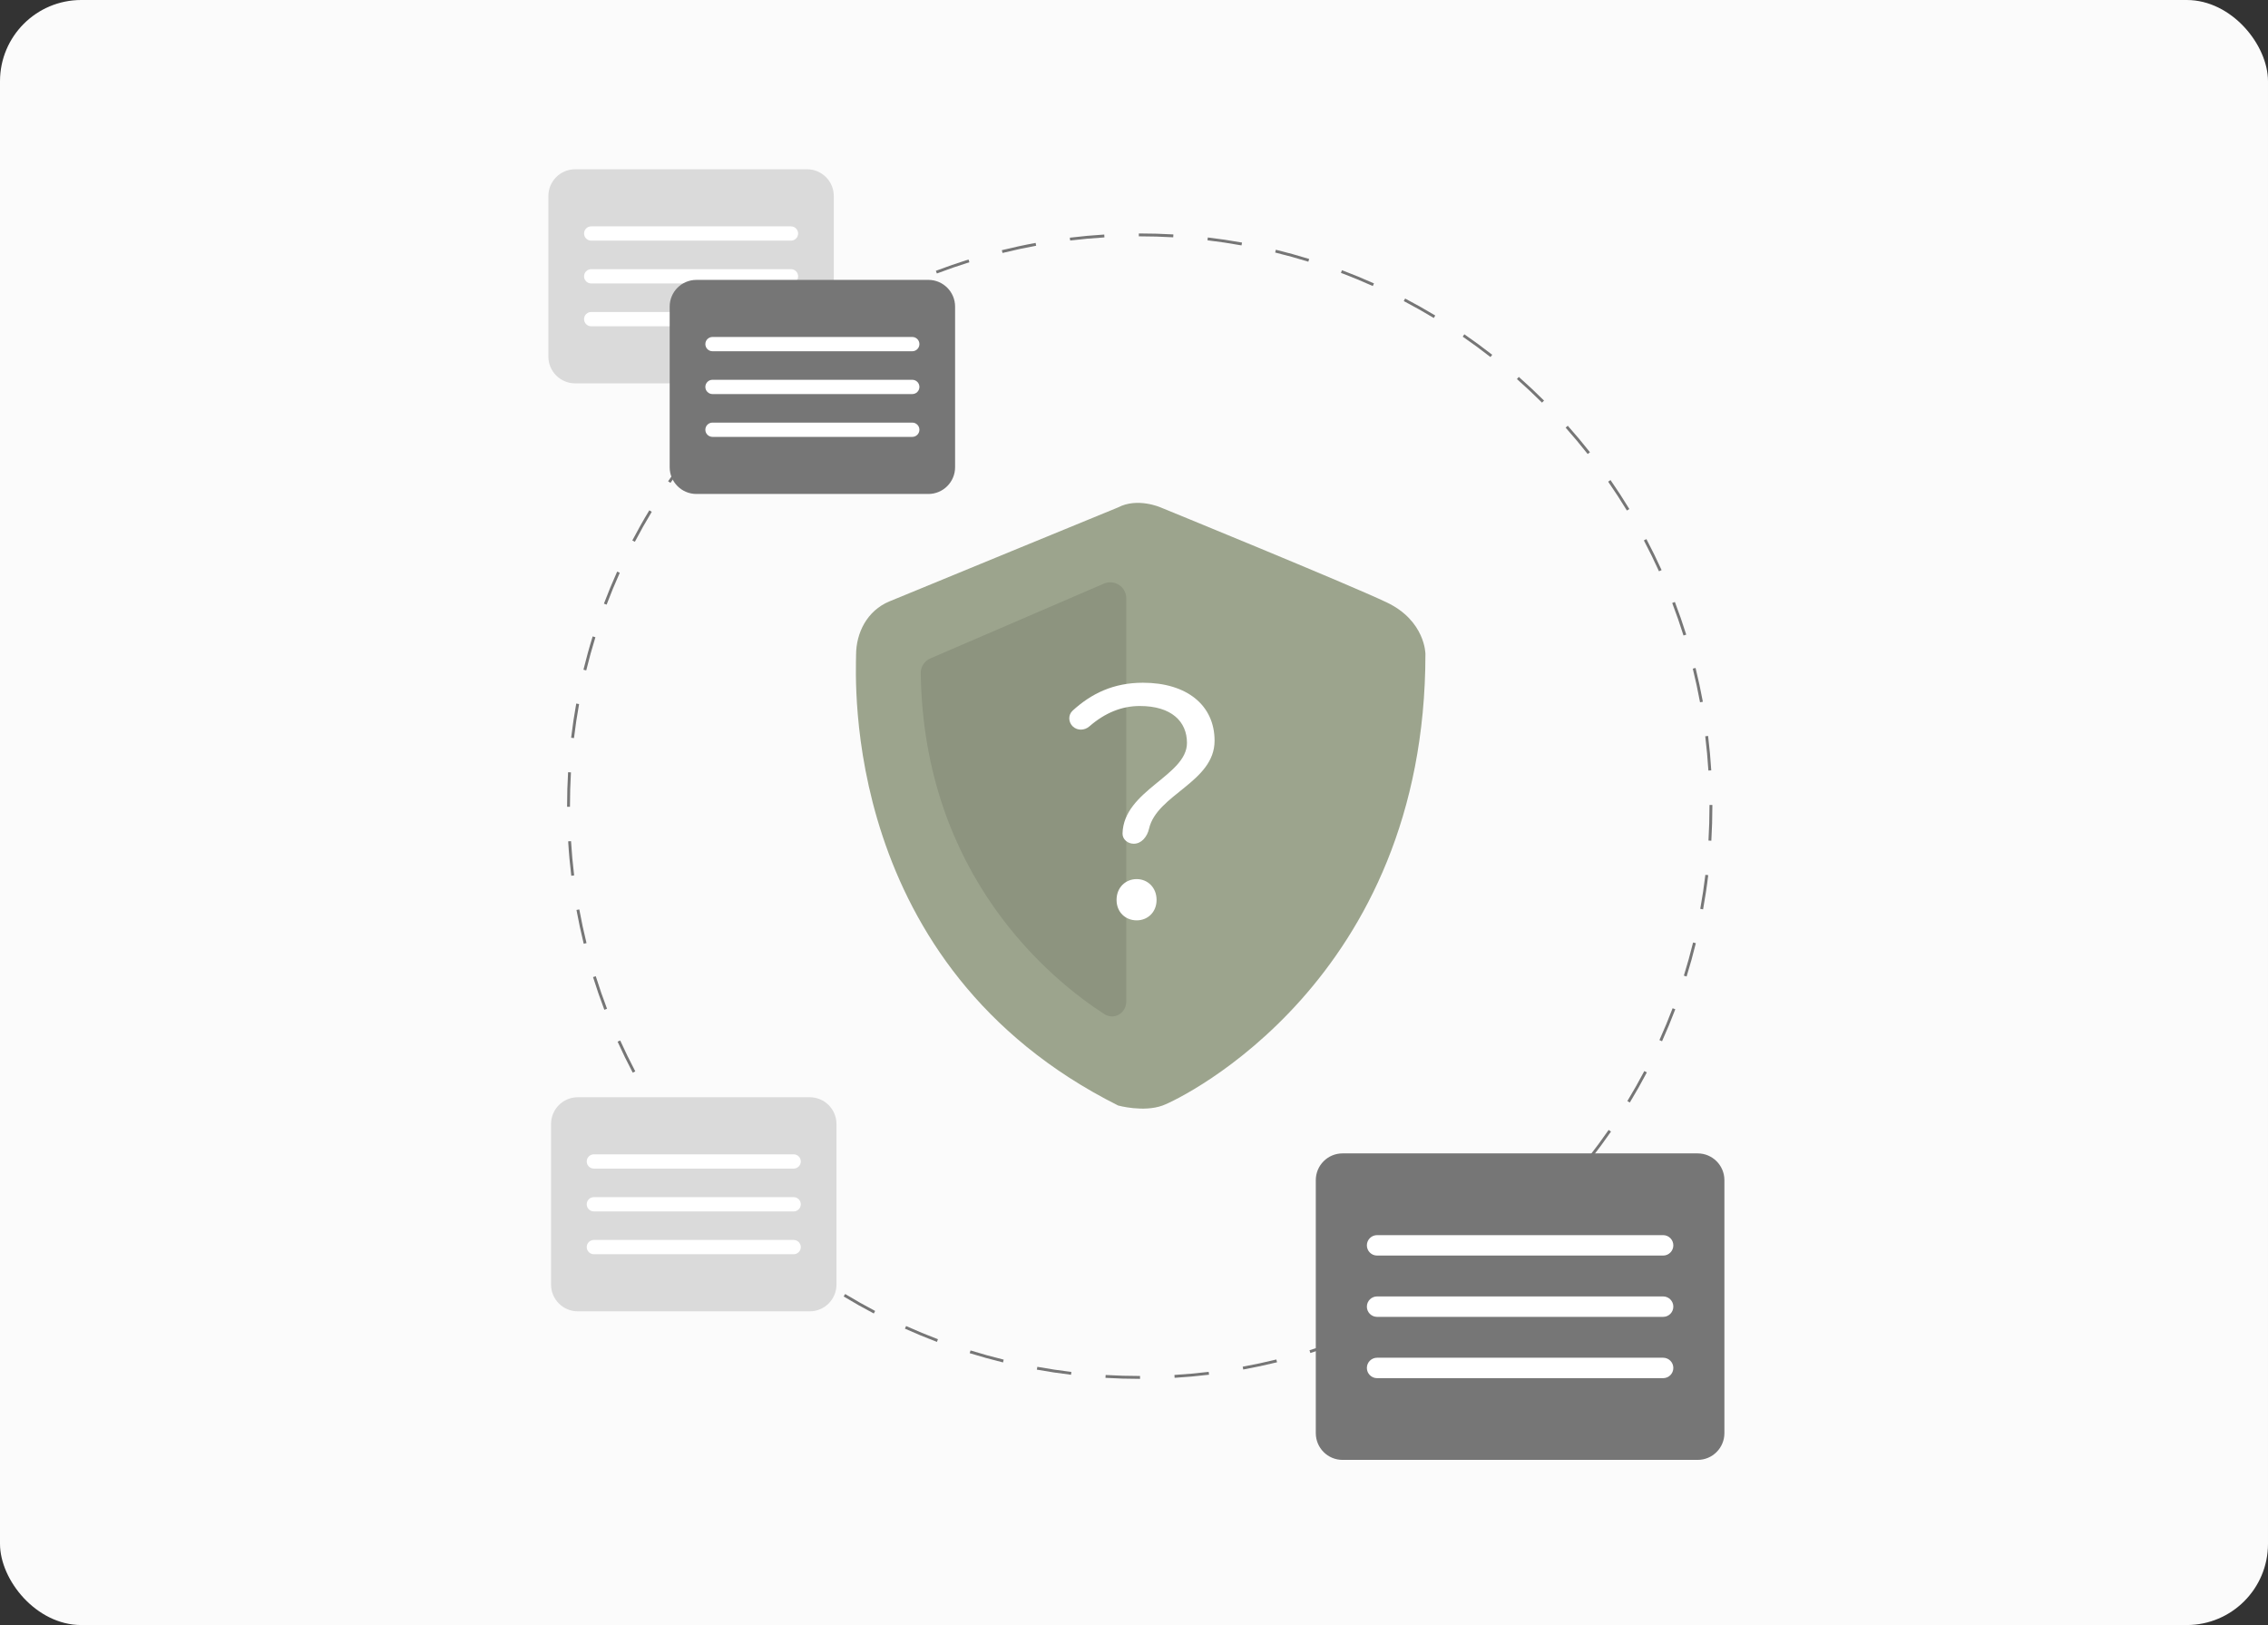 <svg xmlns="http://www.w3.org/2000/svg" width="335" height="240" fill="none" viewBox="0 0 335 240">
    <rect x="0" y="0" width="335" height="240" fill="#333333" stroke="none"/>
    <rect width="335" height="240" fill="#FBFBFB" rx="12"/>
    <path fill="#767676" d="M168.391 203.642h-.045c-1.682 0-3.384-.05-5.06-.149l.025-.423c1.668.098 3.362.148 5.035.148h.045v.424zm5.106-.155l-.025-.423c1.685-.101 3.388-.254 5.061-.456l.051.42c-1.682.204-3.393.358-5.085.459h-.002zm-15.298-.448c-1.684-.201-3.384-.456-5.051-.759l.076-.417c1.659.301 3.35.555 5.025.756l-.05.42zm25.435-.775l-.077-.418c1.66-.302 3.332-.661 4.969-1.064l.102.412c-1.645.405-3.326.765-4.995 1.069l.001.001zm-35.481-1.049c-1.647-.403-3.303-.863-4.922-1.365l.126-.405c1.611.5 3.258.957 4.897 1.358l-.101.412zm45.395-1.393l-.126-.405c1.608-.501 3.223-1.059 4.802-1.659l.151.397c-1.586.603-3.211 1.164-4.827 1.668v-.001zm-55.156-1.638c-1.586-.601-3.177-1.259-4.727-1.957l.174-.387c1.542.695 3.124 1.349 4.703 1.947l-.15.397zm64.694-1.984l-.175-.387c1.536-.691 3.071-1.441 4.562-2.226l.197.375c-1.499.79-3.041 1.543-4.584 2.239v-.001zm-74.019-2.213c-1.504-.79-3.002-1.636-4.453-2.514l.22-.362c1.443.874 2.934 1.716 4.43 2.502l-.197.374zm83.047-2.535l-.22-.361c1.442-.874 2.877-1.803 4.263-2.762l.241.349c-1.395.962-2.837 1.896-4.284 2.774zm-91.789-2.756c-1.397-.965-2.782-1.985-4.116-3.031l.263-.333c1.327 1.041 2.705 2.055 4.095 3.015l-.242.349zm100.183-3.048l-.264-.334c1.331-1.044 2.644-2.138 3.902-3.256l.282.317c-1.265 1.122-2.584 2.222-3.922 3.272l.002.001zm-108.224-3.256c-1.27-1.125-2.522-2.302-3.721-3.501l.3-.3c1.193 1.192 2.438 2.365 3.702 3.484l-.281.317zm115.864-3.519l-.3-.3c1.195-1.195 2.368-2.44 3.487-3.701l.317.282c-1.124 1.267-2.303 2.518-3.503 3.719h-.001zm-123.088-3.7c-1.126-1.269-2.227-2.588-3.273-3.92l.333-.263c1.041 1.325 2.138 2.637 3.257 3.9l-.317.283zm129.864-3.939l-.334-.263c1.044-1.331 2.059-2.709 3.017-4.093l.349.241c-.962 1.393-1.983 2.777-3.032 4.115zm-136.17-4.086c-.965-1.395-1.9-2.836-2.777-4.282l.362-.221c.873 1.44 1.803 2.874 2.763 4.262l-.348.241zm141.982-4.318l-.361-.219c.875-1.445 1.717-2.935 2.503-4.429l.375.197c-.79 1.501-1.636 2.998-2.517 4.451zm-147.273-4.405c-.79-1.499-1.543-3.041-2.24-4.584l.387-.174c.693 1.534 1.443 3.069 2.228 4.56l-.375.198zm152.032-4.643l-.387-.174c.696-1.546 1.352-3.127 1.949-4.703l.397.15c-.601 1.584-1.26 3.174-1.959 4.726v.001zm-156.229-4.65c-.603-1.585-1.165-3.209-1.67-4.826l.404-.127c.503 1.609 1.062 3.225 1.662 4.802l-.396.151zm159.857-4.914l-.404-.126c.501-1.611.959-3.258 1.361-4.896l.411.101c-.404 1.646-.864 3.302-1.368 4.921zm-162.901-4.832c-.406-1.645-.766-3.325-1.072-4.994l.417-.077c.304 1.661.663 3.333 1.067 4.969l-.412.102zm165.336-5.084l-.417-.076c.301-1.659.556-3.349.756-5.025l.421.051c-.2 1.683-.457 3.384-.76 5.05zm-167.175-4.96c-.204-1.681-.36-3.392-.46-5.086l.422-.026c.102 1.685.257 3.388.46 5.061l-.422.051zm168.393-5.177l-.423-.025c.099-1.682.151-3.391.151-5.08v-.179h.424v.179c0 1.697-.051 3.414-.152 5.105zM84.188 119.15h-.424v-.09c0-1.668.049-3.355.146-5.014l.423.025c-.097 1.651-.146 3.33-.146 4.99v.089zm168.154-5.349c-.104-1.687-.261-3.39-.465-5.061l.421-.051c.205 1.679.362 3.39.467 5.086l-.423.026zm-167.56-4.793l-.421-.05c.2-1.684.454-3.383.756-5.051l.418.076c-.3 1.659-.554 3.35-.753 5.025zm166.326-5.291c-.307-1.663-.667-3.335-1.072-4.966l.411-.103c.407 1.642.77 3.323 1.078 4.993l-.417.076zM86.591 99.011l-.412-.101c.402-1.645.86-3.302 1.363-4.922l.405.125c-.5 1.612-.956 3.26-1.356 4.898zm162.073-5.155c-.504-1.61-1.065-3.225-1.667-4.802l.395-.151c.605 1.584 1.169 3.207 1.677 4.825l-.405.128zM89.602 89.298l-.397-.15c.6-1.587 1.258-3.178 1.955-4.728l.386.174c-.693 1.543-1.347 3.125-1.944 4.704zm155.443-4.926c-.695-1.534-1.447-3.068-2.234-4.558l.375-.197c.792 1.497 1.546 3.039 2.245 4.58l-.386.175zM93.772 80.018l-.375-.197c.786-1.5 1.631-3 2.511-4.454l.362.22c-.874 1.447-1.715 2.938-2.498 4.431zm146.533-4.62c-.875-1.438-1.806-2.87-2.768-4.257l.348-.242c.967 1.394 1.903 2.834 2.782 4.28l-.362.22zM99.032 71.315l-.35-.241c.963-1.395 1.982-2.78 3.029-4.117l.334.26c-1.04 1.332-2.055 2.71-3.013 4.098zm135.484-4.26c-1.044-1.326-2.142-2.637-3.261-3.897l.317-.281c1.125 1.265 2.227 2.583 3.277 3.916l-.333.262zM105.3 63.312l-.318-.282c1.124-1.27 2.303-2.522 3.499-3.722l.3.3c-1.192 1.194-2.363 2.44-3.481 3.704zm122.467-3.849c-1.198-1.193-2.445-2.364-3.706-3.48l.28-.317c1.268 1.121 2.522 2.298 3.725 3.497l-.299.3zM112.478 56.12l-.282-.318c1.265-1.124 2.584-2.226 3.918-3.275l.263.333c-1.327 1.044-2.64 2.14-3.899 3.26zm107.674-3.388c-1.328-1.04-2.707-2.053-4.098-3.012l.241-.349c1.398.964 2.783 1.982 4.118 3.026l-.261.335zm-99.69-2.89l-.241-.35c1.393-.965 2.833-1.9 4.281-2.78l.22.363c-1.44.874-2.873 1.805-4.26 2.766zm91.319-2.88c-1.448-.874-2.939-1.714-4.433-2.497l.198-.376c1.501.787 3 1.631 4.455 2.51l-.22.362zm-82.642-2.39l-.197-.375c1.498-.79 3.04-1.546 4.582-2.242l.175.386c-1.535.694-3.069 1.445-4.559 2.231h-.001zm73.633-2.33c-1.543-.69-3.124-1.345-4.705-1.94l.15-.397c1.587.6 3.178 1.256 4.729 1.952l-.174.385zm-64.389-1.85l-.151-.394c1.586-.605 3.21-1.167 4.827-1.673l.127.404c-1.61.502-3.226 1.062-4.804 1.663h.001zm54.867-1.743c-1.611-.499-3.26-.954-4.898-1.354l.101-.411c1.644.401 3.302.859 4.923 1.36l-.126.405zm-45.171-1.29l-.102-.41c1.647-.408 3.327-.77 4.994-1.075l.076.417c-1.658.304-3.329.664-4.966 1.069h-.002zm35.302-1.118c-1.657-.299-3.348-.551-5.027-.75l.05-.42c1.687.199 3.386.452 5.052.753l-.075.417zm-25.31-.718l-.052-.42c1.681-.205 3.392-.363 5.087-.465l.025.423c-1.686.103-3.388.258-5.06.46v.002zm15.22-.477c-1.637-.095-3.301-.143-4.945-.143h-.135v-.424h.135c1.652 0 3.325.048 4.97.144l-.025.423z"/>
    <path fill="#767676" d="M250.757 170.344h-52.455c-2.181 0-3.949 1.768-3.949 3.95v37.366c0 2.182 1.768 3.95 3.949 3.95h52.455c2.182 0 3.95-1.768 3.95-3.95v-37.366c0-2.182-1.768-3.95-3.95-3.95z"/>
    <path fill="#fff" d="M245.654 182.415h-42.248c-.834 0-1.509.676-1.509 1.509 0 .833.675 1.509 1.509 1.509h42.248c.833 0 1.509-.676 1.509-1.509 0-.833-.676-1.509-1.509-1.509zM245.654 191.468h-42.248c-.834 0-1.509.676-1.509 1.509 0 .834.675 1.509 1.509 1.509h42.248c.833 0 1.509-.675 1.509-1.509 0-.833-.676-1.509-1.509-1.509zM245.654 200.521h-42.248c-.834 0-1.509.676-1.509 1.509 0 .834.675 1.509 1.509 1.509h42.248c.833 0 1.509-.675 1.509-1.509 0-.833-.676-1.509-1.509-1.509z"/>
    <path fill="#DADADA" d="M119.208 25H84.95C82.768 25 81 26.768 81 28.95v23.718c0 2.182 1.768 3.95 3.95 3.95h34.258c2.181 0 3.949-1.768 3.949-3.95V28.95c0-2.182-1.768-3.95-3.949-3.95z"/>
    <path fill="#fff" d="M116.833 33.431h-29.51c-.581 0-1.053.472-1.053 1.055 0 .582.472 1.053 1.053 1.053h29.51c.583 0 1.054-.471 1.054-1.053 0-.583-.471-1.054-1.054-1.054zM116.833 39.755h-29.51c-.581 0-1.053.472-1.053 1.054 0 .582.472 1.054 1.053 1.054h29.51c.583 0 1.054-.472 1.054-1.054 0-.582-.471-1.054-1.054-1.054zM116.833 46.078h-29.51c-.581 0-1.053.472-1.053 1.054 0 .583.472 1.054 1.053 1.054h29.51c.583 0 1.054-.471 1.054-1.054 0-.582-.471-1.053-1.054-1.053z"/>
    <path fill="#767676" d="M137.125 41.336h-34.259c-2.181 0-3.95 1.768-3.95 3.95v23.718c0 2.181 1.769 3.95 3.95 3.95h34.259c2.181 0 3.949-1.769 3.949-3.95V45.285c0-2.18-1.768-3.95-3.949-3.95z"/>
    <path fill="#fff" d="M134.75 49.767h-29.51c-.582 0-1.054.472-1.054 1.054 0 .582.472 1.054 1.054 1.054h29.51c.582 0 1.054-.472 1.054-1.054 0-.582-.472-1.054-1.054-1.054zM134.75 56.09h-29.51c-.582 0-1.054.473-1.054 1.055s.472 1.054 1.054 1.054h29.51c.582 0 1.054-.472 1.054-1.054 0-.582-.472-1.054-1.054-1.054zM134.75 62.414h-29.51c-.582 0-1.054.472-1.054 1.054 0 .582.472 1.054 1.054 1.054h29.51c.582 0 1.054-.472 1.054-1.054 0-.582-.472-1.054-1.054-1.054z"/>
    <path fill="#DADADA" d="M119.603 162.05H85.345c-2.182 0-3.95 1.768-3.95 3.949v23.719c0 2.181 1.768 3.95 3.95 3.95h34.258c2.181 0 3.949-1.769 3.949-3.95v-23.719c0-2.181-1.768-3.949-3.949-3.949z"/>
    <path fill="#fff" d="M117.229 170.481h-29.51c-.582 0-1.054.472-1.054 1.054 0 .582.471 1.054 1.054 1.054h29.51c.582 0 1.053-.472 1.053-1.054 0-.582-.471-1.054-1.053-1.054zM117.229 176.805h-29.51c-.582 0-1.054.471-1.054 1.054 0 .582.471 1.054 1.054 1.054h29.51c.582 0 1.053-.472 1.053-1.054 0-.583-.471-1.054-1.053-1.054zM117.229 183.128h-29.51c-.582 0-1.054.472-1.054 1.054 0 .582.471 1.054 1.054 1.054h29.51c.582 0 1.053-.472 1.053-1.054 0-.582-.471-1.054-1.053-1.054z"/>
    <path fill="#9CA48D" d="M165.158 74.935s-30.532 12.53-33.803 13.892c-3.271 1.362-4.907 4.631-4.907 7.9s-2.453 45.921 38.71 66.544c0 0 3.735 1.033 6.57 0 2.834-1.033 38.818-18.466 38.818-66.68 0 0 0-4.903-5.725-7.627-5.724-2.724-33.402-14.029-33.402-14.029s-3.399-1.498-6.261 0z"/>
    <path fill="#000" d="M163.053 86.196c1.564-.674 3.307.473 3.307 2.176v59.51c0 1.748-1.779 2.833-3.248 1.884-7.743-5.001-26.679-20.283-27.112-50.347-.013-.94.552-1.804 1.416-2.176l25.637-11.047z" opacity=".1"/>
    <path fill="#fff" d="M165.806 123.075c-.026.892.773 1.535 1.665 1.535 1.155 0 1.992-1.078 2.246-2.205 1.145-5.075 9.684-6.897 9.684-13.006 0-5.269-4.123-8.567-10.583-8.567-4.342 0-7.611 1.593-10.378 4.117-.693.633-.651 1.717.037 2.355.679.628 1.729.585 2.426-.021 2.32-2.02 4.805-3.015 7.457-3.015 4.673 0 6.964 2.291 6.964 5.452 0 4.853-9.336 6.977-9.518 13.355zm2.096 12.851c1.603 0 2.932-1.191 2.932-3.024 0-1.832-1.329-3.069-2.932-3.069-1.65 0-2.978 1.237-2.978 3.069 0 1.833 1.328 3.024 2.978 3.024z"/>
</svg>
